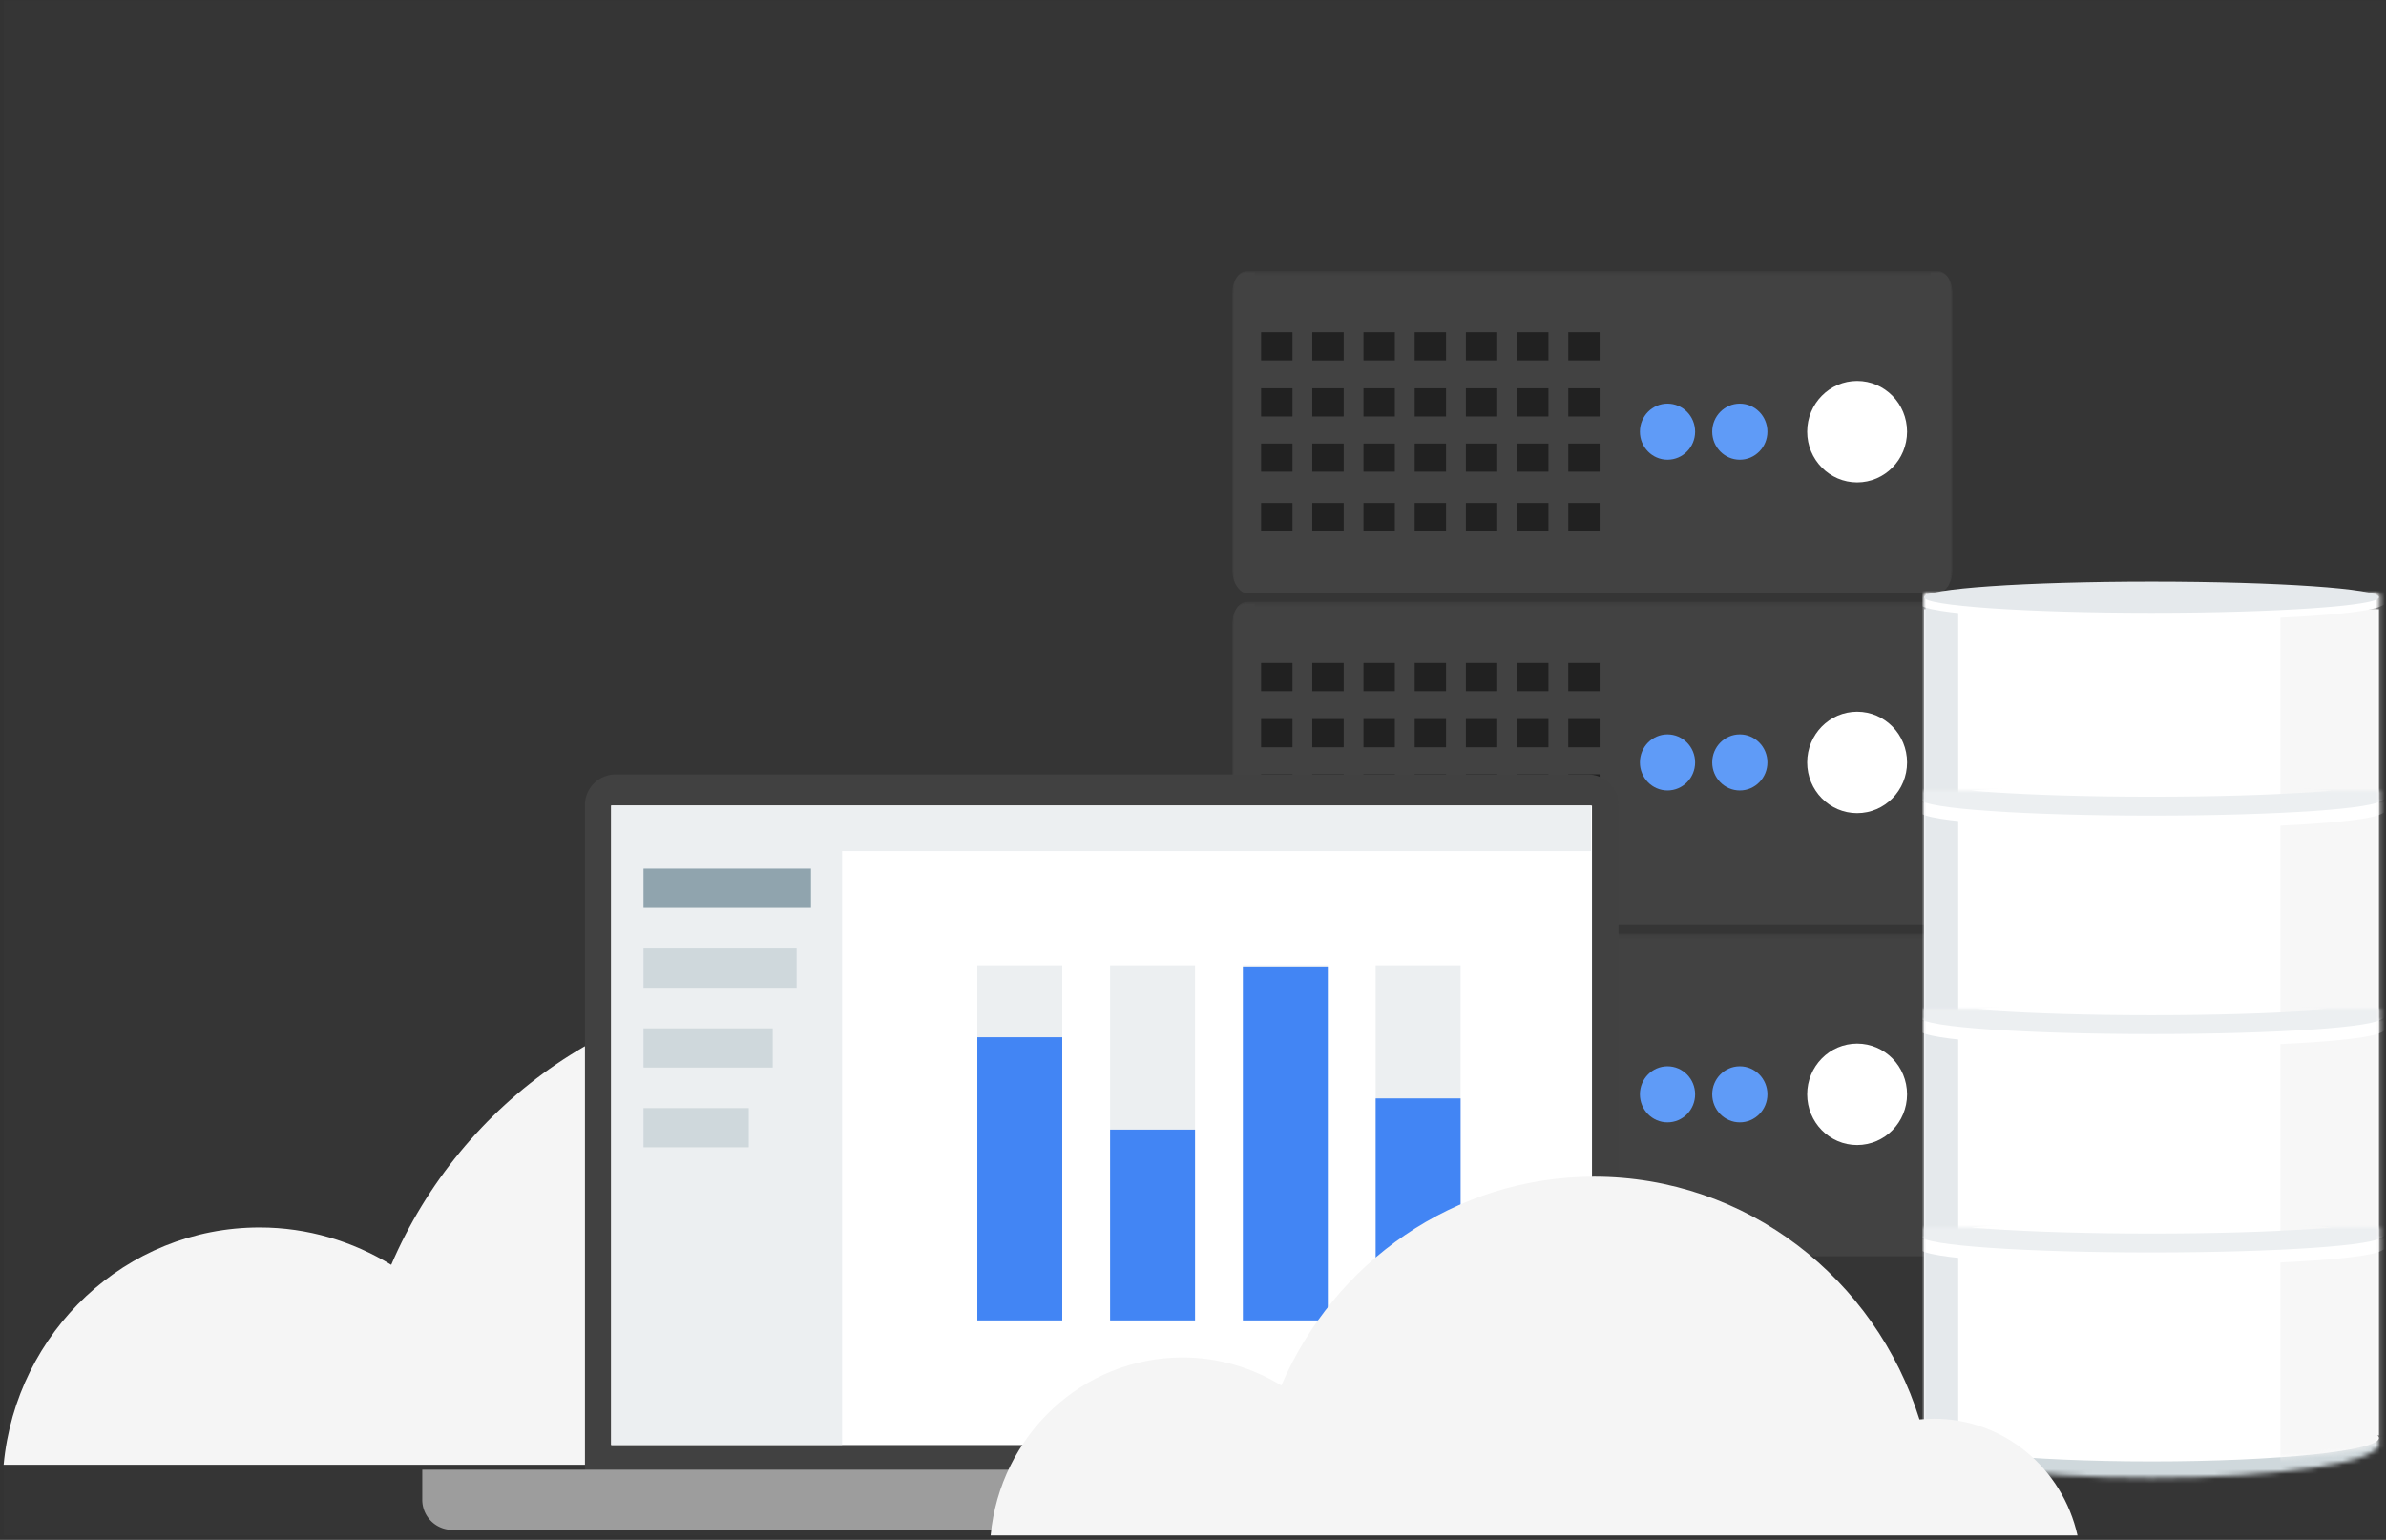 <svg width="505" height="326" xmlns="http://www.w3.org/2000/svg" xmlns:xlink="http://www.w3.org/1999/xlink"><rect width="100%" height="100%" fill="#333333" stroke="none"/><defs><path id="a" d="M152.41 68.335V.358H0v67.977z"/><path id="c" d="M152.41 68.432V.455H0v67.977h152.41z"/><path id="e" d="M152.41 68.335V.358H0v67.977z"/><path d="M96.262 0v178.878h-.293c.194.144.293.29.293.438 0 2.18-21.549 3.946-48.13 3.946h-.797C21.12 183.226 0 181.472 0 179.315c0-.148.1-.294.293-.438H0V0h96.262z" id="i"/><path d="M96.262 0v178.208h-.293c.194.143.293.289.293.436 0 2.171-21.549 3.931-48.13 3.931-26.583 0-48.132-1.76-48.132-3.93 0-.148.1-.294.293-.437H0V0h96.262z" id="k"/><path id="m" d="M0 0h96.262v6.605H0z"/><path id="o" d="M0 0h96.262v6.605H0z"/><path id="q" d="M0 0h96.262v6.605H0z"/><path id="s" d="M0 0h96.262v6.605H0z"/><path id="u" d="M0 0h96.262v6.605H0z"/><path id="w" d="M0 0h96.262v6.605H0z"/><path id="y" d="M0 0h96.262v6.605H0z"/><path id="A" d="M0 0h96.262v6.605H0z"/><ellipse id="g" cx="48.131" cy="7.156" rx="48.131" ry="7.156"/></defs><g fill="none" fill-rule="evenodd"><path fill-opacity=".01" fill="#FFF" d="M.77.055h504v325H.77z"/><g transform="translate(260.825 127.065)"><mask id="b" fill="#fff"><use xlink:href="#a"/></mask><path d="M152.41 63.72c0 2.55-1.377 4.615-3.078 4.615H3.082C1.378 68.335 0 66.27 0 63.72V4.97C0 2.42 1.377.36 3.083.36h146.25c1.7 0 3.077 2.06 3.077 4.61v58.75z" fill="#424242" mask="url(#b)"/></g><path d="M403.633 161.41c0 5.932-4.731 10.742-10.57 10.742-5.837 0-10.57-4.81-10.57-10.743 0-5.933 4.733-10.742 10.57-10.742 5.839 0 10.57 4.809 10.57 10.742" fill="#FFF"/><path d="M374.075 161.41c0 3.278-2.616 5.938-5.843 5.938-3.221 0-5.838-2.66-5.838-5.939s2.617-5.938 5.838-5.938c3.227 0 5.843 2.66 5.843 5.938M358.774 161.41c0 3.278-2.617 5.938-5.848 5.938-3.222 0-5.838-2.66-5.838-5.939s2.616-5.938 5.838-5.938c3.231 0 5.848 2.66 5.848 5.938" fill="#5F9BF7"/><path fill="#212121" d="M266.913 146.316h6.642v-5.97h-6.642zM277.745 146.321h6.646v-5.975h-6.646zM288.58 146.316h6.643v-5.97h-6.643zM299.416 146.316h6.642v-5.97h-6.642zM310.258 146.316h6.637v-5.97h-6.637zM321.088 146.316h6.642v-5.97h-6.642zM331.925 146.316h6.636v-5.97h-6.636zM266.913 182.472h6.642v-5.97h-6.642zM277.745 182.472h6.646v-5.97h-6.646zM288.58 182.472h6.643v-5.97h-6.643zM299.416 182.472h6.642v-5.97h-6.642zM310.258 182.472h6.637v-5.97h-6.637zM321.088 182.472h6.642v-5.97h-6.642zM331.925 182.472h6.636v-5.97h-6.636zM266.913 169.903h6.642v-5.98h-6.642zM277.745 169.903h6.646v-5.98h-6.646zM288.58 169.903h6.643v-5.98h-6.643zM299.416 169.903h6.642v-5.98h-6.642zM310.258 169.903h6.637v-5.98h-6.637zM321.088 169.903h6.642v-5.975h-6.642zM331.925 169.903h6.636v-5.98h-6.636zM266.913 158.198h6.642v-5.975h-6.642zM277.745 158.198h6.646v-5.975h-6.646zM288.58 158.198h6.643v-5.975h-6.643zM299.416 158.198h6.642v-5.975h-6.642zM310.258 158.198h6.637v-5.975h-6.637zM321.088 158.198h6.642v-5.975h-6.642zM331.925 158.198h6.636v-5.975h-6.636z"/><path d="M408.605 127.781v53.98c0 2.55-1.46 5.068-3.055 5.068H268.514c-1.598 0-2.979-2.517-2.979-5.067v-53.98h-1.627c-1.706 0-2.73 1.702-2.73 4.252v58.75c0 2.55 1.024 4.903 2.73 4.903h146.25c1.7 0 2.805-2.353 2.805-4.903v-58.75c0-2.55-1.105-4.253-2.806-4.253h-1.552z" fill="#424242"/><g><g transform="translate(260.825 56.945)"><mask id="d" fill="#fff"><use xlink:href="#c"/></mask><path d="M152.41 63.816c0 2.55-1.377 4.616-3.078 4.616H3.082C1.378 68.432 0 66.366 0 63.816V5.067C0 2.517 1.377.455 3.083.455h146.25c1.7 0 3.077 2.062 3.077 4.612v58.75z" fill="#424242" mask="url(#d)"/></g><path d="M403.633 91.387c0 5.934-4.731 10.742-10.57 10.742-5.837 0-10.57-4.808-10.57-10.742 0-5.934 4.733-10.742 10.57-10.742 5.839 0 10.57 4.808 10.57 10.742" fill="#FFF"/><path d="M374.075 91.387c0 3.279-2.616 5.938-5.843 5.938-3.221 0-5.838-2.66-5.838-5.938 0-3.279 2.617-5.939 5.838-5.939 3.227 0 5.843 2.66 5.843 5.939M358.774 91.387c0 3.279-2.617 5.938-5.848 5.938-3.222 0-5.838-2.66-5.838-5.938 0-3.279 2.616-5.939 5.838-5.939 3.231 0 5.848 2.66 5.848 5.939" fill="#5F9BF7"/><path fill="#212121" d="M266.913 76.294h6.642v-5.97h-6.642zM277.745 76.299h6.646v-5.975h-6.646zM288.58 76.294h6.643v-5.97h-6.643zM299.416 76.294h6.642v-5.97h-6.642zM310.258 76.294h6.637v-5.97h-6.637zM321.088 76.294h6.642v-5.97h-6.642zM331.925 76.294h6.636v-5.97h-6.636zM266.913 112.45h6.642v-5.97h-6.642zM277.745 112.45h6.646v-5.97h-6.646zM288.58 112.45h6.643v-5.97h-6.643zM299.416 112.45h6.642v-5.97h-6.642zM310.258 112.45h6.637v-5.97h-6.637zM321.088 112.45h6.642v-5.97h-6.642zM331.925 112.45h6.636v-5.97h-6.636zM266.913 99.875h6.642V93.9h-6.642zM277.745 99.875h6.646V93.9h-6.646zM288.58 99.875h6.643V93.9h-6.643zM299.416 99.875h6.642V93.9h-6.642zM310.258 99.875h6.637V93.9h-6.637zM321.088 99.875h6.642V93.9h-6.642zM331.925 99.875h6.636V93.9h-6.636zM266.913 88.17h6.642V82.2h-6.642zM277.745 88.17h6.646V82.2h-6.646zM288.58 88.17h6.643V82.2h-6.643zM299.416 88.17h6.642V82.2h-6.642zM310.258 88.17h6.637V82.2h-6.637zM321.088 88.17h6.642V82.2h-6.642zM331.925 88.17h6.636V82.2h-6.636z"/><path d="M408.605 57.662v54.077c0 2.55-1.46 4.97-3.055 4.97H268.514c-1.598 0-2.979-2.42-2.979-4.97V57.662h-1.627c-1.706 0-2.73 1.8-2.73 4.35v58.75c0 2.55 1.024 4.805 2.73 4.805h146.25c1.7 0 2.805-2.256 2.805-4.806V62.013c0-2.551-1.105-4.351-2.806-4.351h-1.552z" fill="#424242"/></g><g><g transform="translate(260.825 197.332)"><mask id="f" fill="#fff"><use xlink:href="#e"/></mask><path d="M152.41 63.72c0 2.55-1.377 4.615-3.078 4.615H3.082C1.378 68.335 0 66.27 0 63.72V4.97C0 2.42 1.377.36 3.083.36h146.25c1.7 0 3.077 2.06 3.077 4.61v58.75z" fill="#424242" mask="url(#f)"/></g><path d="M403.633 231.676c0 5.933-4.731 10.743-10.57 10.743-5.837 0-10.57-4.81-10.57-10.743 0-5.933 4.733-10.742 10.57-10.742 5.839 0 10.57 4.809 10.57 10.742" fill="#FFF"/><path d="M374.075 231.676c0 3.279-2.616 5.938-5.843 5.938-3.221 0-5.838-2.66-5.838-5.938 0-3.28 2.617-5.938 5.838-5.938 3.227 0 5.843 2.659 5.843 5.938M358.774 231.676c0 3.279-2.617 5.938-5.848 5.938-3.222 0-5.838-2.66-5.838-5.938 0-3.28 2.616-5.938 5.838-5.938 3.231 0 5.848 2.659 5.848 5.938" fill="#5F9BF7"/><path fill="#212121" d="M266.913 216.583h6.642v-5.97h-6.642zM277.745 216.588h6.646v-5.975h-6.646zM288.58 216.583h6.643v-5.97h-6.643zM299.416 216.583h6.642v-5.97h-6.642zM310.258 216.583h6.637v-5.97h-6.637zM321.088 216.583h6.642v-5.97h-6.642zM331.925 216.583h6.636v-5.97h-6.636zM266.913 252.739h6.642v-5.97h-6.642zM277.745 252.739h6.646v-5.97h-6.646zM288.58 252.739h6.643v-5.97h-6.643zM299.416 252.739h6.642v-5.97h-6.642zM310.258 252.739h6.637v-5.97h-6.637zM321.088 252.739h6.642v-5.97h-6.642zM331.925 252.739h6.636v-5.97h-6.636zM266.913 240.17h6.642v-5.98h-6.642zM277.745 240.17h6.646v-5.98h-6.646zM288.58 240.17h6.643v-5.98h-6.643zM299.416 240.17h6.642v-5.98h-6.642zM310.258 240.17h6.637v-5.98h-6.637zM321.088 240.17h6.642v-5.975h-6.642zM331.925 240.17h6.636v-5.98h-6.636zM266.913 228.465h6.642v-5.975h-6.642zM277.745 228.465h6.646v-5.975h-6.646zM288.58 228.465h6.643v-5.975h-6.643zM299.416 228.465h6.642v-5.975h-6.642zM310.258 228.465h6.637v-5.975h-6.637zM321.088 228.465h6.642v-5.975h-6.642zM331.925 228.465h6.636v-5.975h-6.636z"/><path d="M408.605 198.048v53.98c0 2.55-1.46 5.068-3.055 5.068H268.514c-1.598 0-2.979-2.517-2.979-5.068v-53.98h-1.627c-1.706 0-2.73 1.703-2.73 4.253v58.75c0 2.55 1.024 4.902 2.73 4.902h146.25c1.7 0 2.805-2.352 2.805-4.902v-58.75c0-2.55-1.105-4.253-2.806-4.253h-1.552z" fill="#424242"/></g><path d="M307.481 310.096c-4.213-18.861-20.704-32.936-40.448-32.936-1.399 0-2.78.08-4.144.204-12.381-39.735-48.79-68.528-91.826-68.528-39.469 0-73.36 24.26-88.258 58.934-8.169-4.98-17.665-7.908-27.86-7.908-28.312 0-51.534 22.047-54.175 50.234h306.711z" fill="#F5F5F5"/><g><g transform="translate(406.962 122.534)"><g transform="translate(.277 176.038)"><mask id="h" fill="#fff"><use xlink:href="#g"/></mask><ellipse stroke="#CFD8DC" stroke-width="12" mask="url(#h)" cx="47.73" cy="9.358" rx="51.741" ry="6.055"/></g><path fill="#FFF" d="M.277 6.43h96.262v174.919H.277z"/><ellipse fill="#FFF" cx="48.408" cy="181.899" rx="48.131" ry="4.954"/><g transform="translate(.277 3.591)"><mask id="j" fill="#fff"><use xlink:href="#i"/></mask><path fill="#F2F2F2" opacity=".8" mask="url(#j)" d="M75.405-58.936h34.494v244.4H75.405z"/></g><g transform="translate(.277 3.591)"><mask id="l" fill="#fff"><use xlink:href="#k"/></mask><path fill="#E5E9EC" mask="url(#l)" d="M-27.274-58.936H7.22v244.4h-34.494z"/></g><g transform="translate(.277 139.514)"><mask id="n" fill="#fff"><use xlink:href="#m"/></mask><ellipse stroke="#FFF" stroke-width="5" mask="url(#n)" cx="48.131" rx="48.131" ry="3.303"/></g><g transform="translate(.277 137.313)"><mask id="p" fill="#fff"><use xlink:href="#o"/></mask><ellipse stroke="#ECEFF1" stroke-width="4" mask="url(#p)" cx="48.131" rx="48.131" ry="3.303"/></g><g transform="translate(.277 93.277)"><mask id="r" fill="#fff"><use xlink:href="#q"/></mask><ellipse stroke="#FFF" stroke-width="5" mask="url(#r)" cx="48.131" rx="48.131" ry="3.303"/></g><g transform="translate(.277 91.075)"><mask id="t" fill="#fff"><use xlink:href="#s"/></mask><ellipse stroke="#ECEFF1" stroke-width="4" mask="url(#t)" cx="48.131" rx="48.131" ry="3.303"/></g><g transform="translate(.277 47.039)"><mask id="v" fill="#fff"><use xlink:href="#u"/></mask><ellipse stroke="#FFF" stroke-width="5" mask="url(#v)" cx="48.131" rx="48.131" ry="3.303"/></g><g transform="translate(.277 44.837)"><mask id="x" fill="#fff"><use xlink:href="#w"/></mask><ellipse stroke="#ECEFF1" stroke-width="4" mask="url(#x)" cx="48.131" rx="48.131" ry="3.303"/></g><g transform="translate(.277 3.003)"><mask id="z" fill="#fff"><use xlink:href="#y"/></mask><ellipse stroke="#FFF" stroke-width="5" mask="url(#z)" cx="48.131" rx="48.131" ry="3.303"/></g><ellipse fill="#E5E9EC" cx="48.408" cy="3.897" rx="48.131" ry="3.303"/></g></g><g><path d="M123.806 170.44a6.486 6.486 0 016.487-6.481H336.07a6.487 6.487 0 016.487 6.481v141.684a3.239 3.239 0 01-3.24 3.232h-212.27c-1.79 0-3.241-1.45-3.241-3.232V170.44z" fill="#414141"/><path d="M129.362 170.537h207.586v135.39H129.362z" fill="#FFF"/><path fill="#ECEFF1" d="M129.362 170.537h207.37v9.653h-207.37zM129.362 180.19h48.865v125.692h-48.865z"/><path fill="#CFD8DC" d="M136.198 234.59h22.28v8.303h-22.28zM136.198 217.697h27.344V226h-27.344zM136.198 200.805h32.408v8.303h-32.408z"/><path fill="#90A4AE" d="M136.198 183.912h35.446v8.303h-35.446z"/><g><g fill="#ECEFF1"><path d="M291.16 204.348h17.976v75.19H291.16zM263.057 204.348h17.976v75.19h-17.976zM234.953 204.348h17.976v75.19h-17.976zM206.85 204.348h17.976v75.19H206.85z"/></g><g fill="#4285F4"><path d="M291.16 232.544h17.976v47.248H291.16zM263.057 204.602h17.976v74.936h-17.976zM234.953 239.15h17.976v40.388h-17.976zM206.85 219.59h17.976v59.948H206.85z"/></g></g><g fill="#9D9D9D"><path d="M89.373 311.15h288.63v6.367a6.37 6.37 0 01-6.365 6.366h-275.9a6.37 6.37 0 01-6.365-6.366v-6.366z"/></g></g><path d="M439.705 325.055c-3.16-14.146-15.529-24.702-30.337-24.702-1.049 0-2.084.06-3.108.153-9.286-29.801-36.592-51.396-68.87-51.396-29.6 0-55.02 18.195-66.193 44.2-6.126-3.734-13.248-5.93-20.894-5.93-21.235 0-38.651 16.535-40.632 37.675h230.034z" fill="#F5F5F5"/></g></svg>
